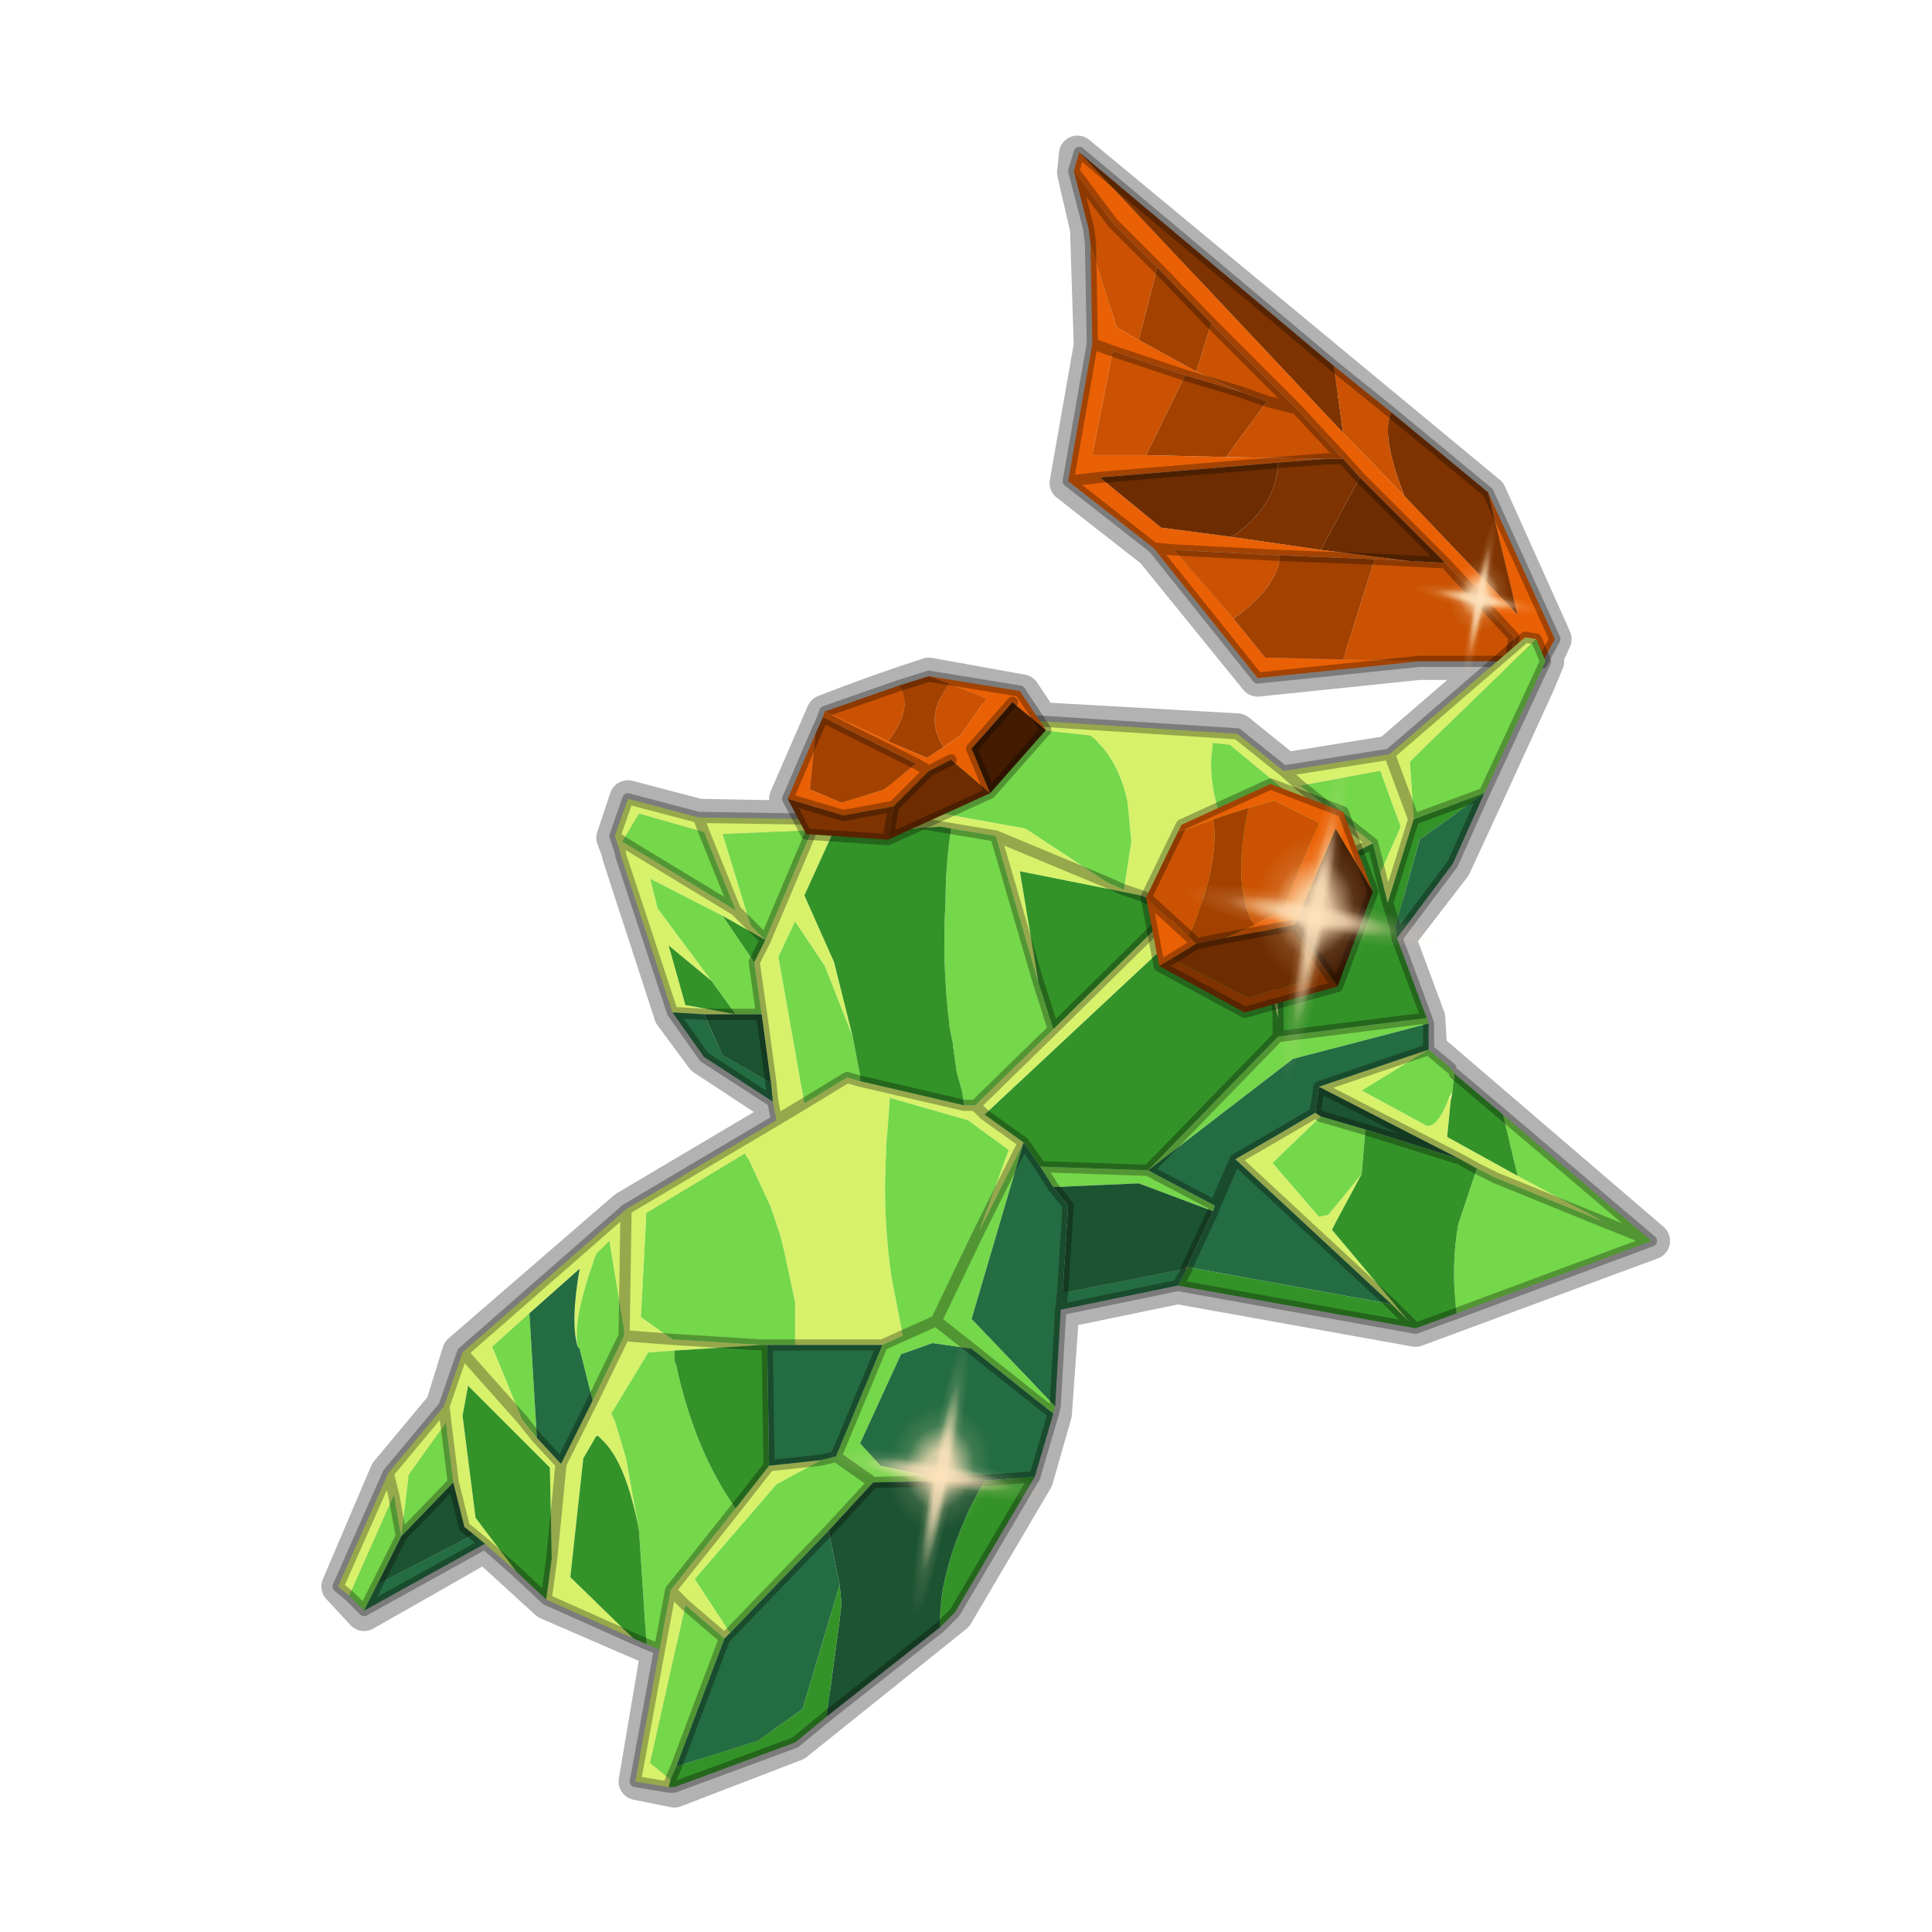 <?xml version="1.0" encoding="UTF-8" standalone="no"?>
<svg xmlns:xlink="http://www.w3.org/1999/xlink" height="52.0px" width="52.0px" xmlns="http://www.w3.org/2000/svg">
  <g transform="matrix(1.0, 0.0, 0.0, 1.0, 0.0, 0.0)">
    <use height="54.0" transform="matrix(1.0, 0.0, 0.0, 1.0, -1.0, -1.0)" width="54.0" xlink:href="#shape0"/>
    <use height="0.0" transform="matrix(0.082, 0.015, -0.047, 0.07, 31.55, 28.55)" width="0.0" xlink:href="#sprite0"/>
    <use height="0.0" transform="matrix(0.082, 0.015, -0.003, 0.078, 21.8, 40.35)" width="0.0" xlink:href="#sprite0"/>
    <use height="0.0" transform="matrix(0.054, 0.045, -0.021, 0.033, 34.85, 13.2)" width="0.0" xlink:href="#sprite0"/>
    <use height="81.5" transform="matrix(0.088, 0.016, -0.02, 0.112, 32.55, 19.5)" width="81.5" xlink:href="#sprite1"/>
    <use height="81.5" transform="matrix(0.076, 0.013, -0.017, 0.096, 22.85, 35.3)" width="81.5" xlink:href="#sprite1"/>
    <use height="81.5" transform="matrix(0.044, 0.008, -0.01, 0.056, 38.4, 13.55)" width="81.5" xlink:href="#sprite1"/>
    <use height="0.0" transform="matrix(0.082, 0.015, -0.081, 0.089, 19.35, 37.0)" width="0.0" xlink:href="#sprite0"/>
    <use height="0.0" transform="matrix(0.044, 0.008, -0.06, 0.066, 24.85, 24.0)" width="0.0" xlink:href="#sprite0"/>
  </g>
  <defs>
    <g id="shape0" transform="matrix(1.0, 0.0, 0.0, 1.0, 1.0, 1.0)">
      <path d="M52.0 0.0 L52.0 52.0 0.0 52.0 0.0 0.0 52.0 0.0" fill="#795fa9" fill-opacity="0.0" fill-rule="evenodd" stroke="none"/>
      <path d="M41.8 17.2 L40.05 13.3 29.0 4.15 28.95 4.65 29.3 6.15 29.4 9.3 28.75 13.0 31.05 14.8 33.85 18.25 38.2 17.8 40.3 17.8 37.4 20.3 34.6 20.75 33.3 19.7 28.0 19.4 27.5 18.65 25.0 18.2 Q23.6 18.65 22.2 19.2 L21.2 21.5 21.5 22.05 18.8 22.0 16.9 21.5 16.55 22.55 16.7 22.95 16.7 23.0 18.1 27.3 18.95 28.45 20.85 29.7 20.9 30.15 16.85 32.55 12.4 36.4 11.95 37.85 10.45 39.65 9.15 42.7 9.8 43.4 13.05 41.55 14.75 43.1 17.75 44.4 17.15 47.95 18.15 48.15 21.4 46.9 25.7 43.45 27.85 39.8 28.35 38.05 28.55 35.25 31.7 34.6 38.1 35.75 44.45 33.4 38.45 28.25 38.4 27.4 37.6 25.25 39.1 23.3 40.0 21.35 41.35 18.4 41.6 17.8 41.55 17.75 41.8 17.2 Z" fill="none" stroke="#000000" stroke-linecap="round" stroke-linejoin="round" stroke-opacity="0.302" stroke-width="1.0"/>
      <path d="M28.9 4.6 L29.05 4.1 36.15 11.65 37.8 13.35 40.85 16.55 40.05 13.25 41.85 17.2 41.5 17.85 41.3 17.9 40.95 17.85 40.65 17.8 40.75 17.15 38.9 15.15 36.6 12.85 36.15 12.35 34.9 11.0 32.6 8.7 31.15 7.2 29.95 6.0 28.9 4.6 M29.35 6.55 L30.05 8.8 30.65 9.15 32.2 10.0 33.4 10.55 31.9 10.1 29.95 9.45 29.4 12.25 30.85 12.25 33.0 12.3 35.7 12.35 34.4 12.45 29.6 12.85 28.75 12.95 29.4 9.25 29.35 6.55 M37.95 15.1 L37.0 15.05 34.45 14.95 31.6 14.8 31.05 14.75 31.6 14.8 33.2 16.65 34.05 17.7 36.15 17.75 38.2 17.8 33.85 18.25 31.05 14.75 28.75 12.95 29.6 12.85 31.25 14.2 33.15 14.45 35.55 14.8 37.95 15.1 M29.4 9.25 L29.95 9.45 29.4 9.25" fill="#ea6004" fill-rule="evenodd" stroke="none"/>
      <path d="M36.15 12.35 L36.6 12.85 35.55 14.8 33.15 14.45 Q34.35 13.65 34.4 12.45 L35.7 12.35 36.15 12.35 M40.05 13.25 L40.85 16.55 37.8 13.35 Q37.15 11.7 37.45 11.1 L40.05 13.25 M36.15 11.65 L29.05 4.1 35.9 9.85 36.15 11.65" fill="#7e3301" fill-rule="evenodd" stroke="none"/>
      <path d="M28.9 4.6 L29.95 6.0 31.15 7.2 30.65 9.15 30.05 8.8 29.35 6.55 29.3 6.15 28.9 4.6 M32.6 8.7 L34.9 11.0 36.15 12.35 35.7 12.35 33.0 12.3 34.1 10.8 33.4 10.55 32.2 10.0 32.6 8.7 M38.9 15.15 L40.75 17.15 40.65 17.8 38.2 17.8 36.15 17.75 37.0 15.05 37.95 15.1 38.9 15.15 M37.8 13.35 L36.15 11.65 35.9 9.85 37.45 11.1 Q37.15 11.7 37.8 13.35 M31.9 10.1 L30.85 12.25 29.4 12.25 29.95 9.45 31.9 10.1 M34.9 11.0 L34.1 10.8 34.9 11.0 M31.6 14.8 L34.45 14.95 Q34.4 15.8 33.2 16.65 L31.6 14.8" fill="#ca5202" fill-rule="evenodd" stroke="none"/>
      <path d="M31.15 7.2 L32.6 8.7 32.2 10.0 30.65 9.15 31.15 7.2 M37.0 15.05 L36.15 17.75 34.05 17.7 33.2 16.65 Q34.4 15.8 34.45 14.95 L37.0 15.05 M33.4 10.55 L34.1 10.8 33.0 12.3 30.85 12.25 31.9 10.1 33.4 10.55" fill="#a34100" fill-rule="evenodd" stroke="none"/>
      <path d="M36.6 12.85 L38.9 15.15 37.95 15.1 35.55 14.8 36.6 12.85 M29.6 12.85 L34.4 12.45 Q34.35 13.65 33.15 14.45 L31.25 14.2 29.6 12.85" fill="#6d2c01" fill-rule="evenodd" stroke="none"/>
      <path d="M29.05 4.1 L28.9 4.6 29.95 6.0 31.15 7.2 32.6 8.7 34.9 11.0 36.15 12.35 36.6 12.85 38.9 15.15 40.75 17.15 40.65 17.8 38.2 17.8 33.85 18.25 31.05 14.75 28.75 12.95 29.4 9.25 29.35 6.55 29.3 6.15 28.9 4.6 M40.95 17.85 L41.3 17.9 41.5 17.85 41.85 17.2 40.05 13.25 37.45 11.1 35.9 9.85 29.05 4.1 M38.9 15.15 L37.95 15.1 37.0 15.05 34.45 14.95 31.6 14.8 31.05 14.75 M34.1 10.8 L33.4 10.55 31.9 10.1 29.95 9.45 29.4 9.25 M34.1 10.8 L34.9 11.0 M35.7 12.35 L36.15 12.35 M34.4 12.45 L35.7 12.35 M28.75 12.95 L29.6 12.85 34.4 12.45" fill="none" stroke="#000000" stroke-linecap="round" stroke-linejoin="round" stroke-opacity="0.302" stroke-width="0.3"/>
      <path d="M16.05 38.65 L16.1 38.65 16.05 38.65" fill="#f4a33c" fill-rule="evenodd" stroke="none"/>
      <path d="M31.95 34.1 L31.95 34.15 31.9 34.15 31.95 34.1" fill="#cc6b22" fill-rule="evenodd" stroke="none"/>
      <path d="M39.0 29.55 L39.1 29.35 39.05 29.6 39.0 29.55" fill="#ffff98" fill-rule="evenodd" stroke="none"/>
      <path d="M18.1 27.25 L16.7 23.0 16.7 22.95 16.55 22.5 16.9 21.5 18.8 22.0 22.0 22.05 22.15 21.7 27.85 19.4 33.3 19.75 34.55 20.75 37.4 20.3 41.05 17.15 41.35 17.2 37.95 20.5 38.05 22.05 37.35 24.3 37.15 23.5 37.7 22.25 37.15 20.75 35.0 21.15 36.95 22.7 34.95 23.7 36.0 22.45 33.1 20.05 32.65 20.0 32.6 20.4 Q32.55 21.4 33.1 22.65 L33.35 23.2 33.45 23.35 33.6 23.65 33.85 24.15 34.3 24.05 34.4 27.4 33.75 24.8 31.8 25.05 26.5 30.0 27.55 30.75 26.35 33.15 27.15 30.95 26.05 30.15 23.95 29.55 23.9 30.25 23.85 30.85 23.85 31.0 Q23.75 32.75 24.0 34.4 L24.3 35.95 23.75 36.2 21.4 36.2 21.4 35.05 21.1 33.65 21.0 33.25 20.75 32.5 20.15 31.2 20.1 31.15 20.05 31.05 17.4 32.65 17.25 35.45 18.1 36.05 16.8 35.95 18.1 36.05 20.5 36.2 18.15 36.35 17.45 36.4 16.45 38.05 16.55 38.25 16.85 39.25 17.2 41.2 Q16.85 39.35 16.2 38.75 L16.15 38.7 16.1 38.65 16.05 38.65 15.7 39.25 15.35 42.45 17.05 44.1 14.7 43.05 14.85 41.95 14.8 39.5 12.6 37.3 12.45 38.1 12.8 40.85 13.9 42.3 13.05 41.55 12.75 41.3 12.5 41.1 12.2 39.9 12.0 38.3 11.95 37.85 12.0 38.3 11.0 39.7 10.8 41.35 10.6 40.25 9.4 42.95 9.1 42.7 10.45 39.65 11.95 37.85 12.45 36.4 16.85 32.55 20.9 30.15 20.8 29.65 20.75 29.15 20.5 27.3 20.3 25.9 20.6 25.3 19.45 24.65 17.5 23.65 17.7 24.45 19.15 26.4 18.0 25.45 18.45 27.05 19.8 27.3 18.95 27.3 18.1 27.25 M18.0 48.1 L17.1 47.95 17.75 44.4 18.05 42.8 19.8 40.6 20.7 39.45 22.1 39.3 20.9 39.95 18.7 42.5 19.65 43.95 19.5 44.1 18.45 43.2 18.05 42.8 18.45 43.2 17.5 47.45 18.05 47.9 18.0 48.1 M20.2 24.9 L20.6 25.3 21.85 22.35 22.0 22.05 21.85 22.35 19.45 22.45 20.2 24.9 19.8 24.5 20.2 24.9 M16.75 22.65 L19.8 24.5 18.95 22.4 17.2 21.9 16.75 22.65 16.55 22.5 16.75 22.65 M18.8 22.0 L18.95 22.4 18.8 22.0 M27.95 26.45 L26.8 22.5 25.6 22.3 25.3 22.25 22.4 22.45 21.65 24.1 22.45 25.9 22.95 27.9 22.2 26.0 21.4 24.8 20.95 25.75 21.65 29.7 22.8 29.0 23.15 29.1 25.95 29.75 26.25 29.75 28.35 27.7 31.6 24.5 30.7 24.1 27.45 23.45 27.95 26.45 M30.25 23.95 L30.7 24.1 30.25 23.95 30.45 22.65 30.35 21.6 Q30.1 20.4 29.35 19.8 L27.95 19.65 24.0 21.65 27.6 22.3 29.8 23.75 30.25 23.95 M26.8 22.5 L29.8 23.75 26.8 22.5 M22.15 21.7 L25.3 22.25 22.15 21.7 M20.9 30.15 L21.65 29.7 20.9 30.15 M26.25 29.75 L26.5 30.0 26.25 29.75 M16.8 35.8 L16.4 33.4 16.05 33.75 Q15.4 35.5 15.55 36.25 15.35 35.6 15.6 34.15 L14.25 35.35 13.25 36.25 14.05 38.2 14.45 38.7 15.1 39.4 15.95 37.7 16.8 35.95 16.8 35.8 16.85 32.55 16.8 35.8 M10.45 39.65 L10.6 40.25 10.45 39.65 M12.45 36.4 L14.05 38.2 12.45 36.4 M15.1 39.4 L14.85 41.95 15.1 39.4 M34.55 20.75 L35.0 21.15 34.55 20.75 M37.4 20.3 L38.05 22.05 37.4 20.3 M31.6 24.5 L33.85 24.15 31.6 24.5 M35.55 30.05 L34.25 31.3 35.5 32.75 35.75 32.7 36.65 31.6 35.95 32.9 35.85 33.1 37.95 35.6 37.45 35.1 33.25 31.2 Q34.3 30.6 35.4 29.95 L35.55 30.05 M39.3 31.2 L35.5 29.25 38.45 28.25 36.65 29.35 38.4 30.3 Q38.7 30.35 39.0 29.55 L39.05 29.6 38.95 30.6 40.85 31.65 43.2 32.9 40.25 31.7 39.75 31.45 39.3 31.2" fill="#d7f16b" fill-rule="evenodd" stroke="none"/>
      <path d="M41.35 17.2 L41.6 17.8 39.95 21.35 38.05 22.05 37.95 20.5 41.35 17.2 M38.4 27.4 L38.45 27.55 34.8 28.5 30.9 31.5 32.7 32.45 32.65 32.6 30.65 31.85 28.35 31.95 28.0 31.4 30.9 31.5 34.4 27.9 38.4 27.4 M38.45 28.25 L39.05 28.75 39.15 28.9 39.1 29.35 39.0 29.55 Q38.7 30.35 38.4 30.3 L36.65 29.35 38.45 28.25 M40.45 30.0 L44.45 33.4 39.2 35.35 Q39.05 34.05 39.25 32.95 L39.75 31.45 40.25 31.7 43.2 32.9 40.85 31.65 40.45 30.0 M28.4 37.85 L28.35 38.05 26.15 36.3 25.1 36.15 24.25 36.45 23.15 38.85 23.7 39.45 25.65 39.85 23.5 39.9 22.3 41.2 19.65 43.95 18.7 42.5 20.9 39.95 22.1 39.3 22.5 39.2 23.75 36.2 24.3 35.95 24.0 34.4 Q23.75 32.75 23.85 31.0 L23.85 30.85 23.9 30.25 23.95 29.55 26.05 30.15 27.15 30.95 26.35 33.15 27.55 30.75 26.15 35.5 28.4 37.85 M17.75 44.4 L17.4 44.25 17.2 41.2 16.85 39.25 16.55 38.25 16.45 38.05 17.45 36.4 18.15 36.35 18.15 36.6 18.2 36.75 Q18.7 39.05 19.8 40.6 L18.05 42.8 17.75 44.4 M9.8 43.35 L9.45 43.0 9.4 42.95 10.6 40.25 10.8 41.35 10.15 42.65 9.8 43.35 M19.15 26.4 L17.7 24.45 17.5 23.65 19.45 24.65 20.3 25.9 20.5 27.3 19.8 27.3 19.15 26.4 M20.6 25.3 L20.2 24.9 19.45 22.45 21.85 22.35 20.6 25.3 M19.8 24.5 L16.75 22.65 17.2 21.9 18.95 22.4 19.8 24.5 M25.6 22.3 L26.8 22.5 27.95 26.45 28.35 27.7 26.25 29.75 25.95 29.75 25.9 29.4 25.75 28.85 25.65 28.15 25.65 28.1 25.55 27.6 25.55 27.55 Q25.35 25.9 25.45 24.25 25.45 23.3 25.6 22.3 M30.25 23.95 L29.8 23.75 27.6 22.3 24.0 21.65 27.95 19.65 29.35 19.8 Q30.1 20.4 30.35 21.6 L30.45 22.65 30.25 23.95 M22.95 27.9 L23.15 28.95 23.15 29.1 22.8 29.0 21.65 29.7 20.95 25.75 21.4 24.8 22.2 26.0 22.95 27.9 M18.1 36.05 L17.25 35.45 17.4 32.65 20.05 31.05 20.1 31.15 20.15 31.2 20.75 32.5 21.0 33.25 21.1 33.65 21.4 35.05 21.4 36.2 20.65 36.2 20.5 36.2 18.1 36.05 M26.15 36.3 L25.2 35.55 24.3 35.95 25.2 35.55 26.35 33.15 25.2 35.55 26.15 36.3 M22.5 39.2 L23.5 39.9 22.5 39.2 M15.55 36.25 Q15.4 35.5 16.05 33.75 L16.4 33.4 16.8 35.8 16.8 35.95 15.95 37.7 15.6 36.3 15.55 36.25 M18.45 43.2 L19.5 44.1 18.2 47.55 18.05 47.9 17.5 47.45 18.45 43.2 M12.0 38.3 L12.2 39.9 10.8 41.35 11.0 39.7 12.0 38.3 M14.45 38.7 L14.05 38.2 13.25 36.25 14.25 35.35 14.45 38.7 M35.0 21.15 L37.15 20.75 37.7 22.25 37.15 23.5 36.95 22.7 35.0 21.15 M34.3 24.05 L33.85 24.15 33.6 23.65 33.45 23.35 33.35 23.2 33.1 22.65 Q32.55 21.4 32.6 20.4 L32.65 20.0 33.1 20.05 36.0 22.45 34.95 23.7 34.3 24.05 M35.55 30.05 L36.75 30.4 36.65 31.6 35.75 32.7 35.5 32.75 34.25 31.3 35.55 30.05 M43.2 32.9 L44.45 33.4 43.2 32.9" fill="#75d74a" fill-rule="evenodd" stroke="none"/>
      <path d="M37.6 25.25 L38.4 27.4 34.4 27.9 34.4 27.4 34.4 27.9 30.9 31.5 28.0 31.4 27.55 30.75 26.5 30.0 31.8 25.05 33.75 24.8 34.4 27.4 34.3 24.05 34.95 23.7 36.95 22.7 37.15 23.5 37.35 24.3 38.05 22.05 39.95 21.35 38.2 22.6 38.2 22.65 37.55 24.95 37.6 25.25 M39.15 28.9 L40.45 30.0 40.85 31.65 38.95 30.6 39.05 29.6 39.1 29.35 39.15 28.9 M39.2 35.35 L38.1 35.75 31.7 34.6 31.95 34.15 31.95 34.1 37.45 35.1 37.95 35.6 35.85 33.1 35.95 32.9 36.65 31.6 36.75 30.4 39.3 31.2 39.75 31.45 39.25 32.95 Q39.05 34.05 39.2 35.35 M27.85 39.75 L25.7 43.4 25.3 43.8 Q25.25 42.45 26.1 40.6 L26.5 39.85 27.85 39.75 M22.25 46.2 L21.4 46.9 18.15 48.1 18.0 48.1 18.05 47.9 18.2 47.55 20.4 46.85 21.6 46.0 22.6 42.65 22.65 43.15 22.6 43.6 22.25 46.2 M17.4 44.25 L17.05 44.1 15.35 42.45 15.7 39.25 16.05 38.65 16.1 38.65 16.15 38.7 16.2 38.75 Q16.85 39.35 17.2 41.2 L17.4 44.25 M14.7 43.05 L13.9 42.3 12.8 40.85 12.45 38.1 12.6 37.3 14.8 39.5 14.85 41.95 14.7 43.05 M19.8 27.3 L18.45 27.05 18.0 25.45 19.15 26.4 19.8 27.3 M19.45 24.65 L20.6 25.3 20.3 25.9 19.45 24.65 M25.6 22.3 Q25.45 23.3 25.45 24.25 25.35 25.9 25.55 27.55 L25.55 27.6 25.65 28.1 25.65 28.15 25.75 28.85 25.9 29.4 25.95 29.75 23.15 29.1 23.15 28.95 22.95 27.9 22.45 25.9 21.65 24.1 22.4 22.45 25.3 22.25 25.6 22.3 M28.35 27.7 L27.95 26.45 27.45 23.45 30.7 24.1 31.6 24.5 28.35 27.7 M20.5 36.2 L20.65 36.2 20.7 39.45 19.8 40.6 Q18.7 39.05 18.2 36.75 L18.15 36.6 18.15 36.35 20.5 36.2 M37.55 24.95 L37.35 24.3 37.55 24.95 M37.95 35.6 L38.1 35.75 37.95 35.6" fill="#339328" fill-rule="evenodd" stroke="none"/>
      <path d="M39.95 21.35 L39.1 23.25 37.6 25.25 37.55 24.95 38.2 22.65 38.2 22.6 39.95 21.35 M38.45 27.55 L38.45 28.25 35.5 29.25 35.4 29.95 Q34.3 30.6 33.25 31.2 L37.45 35.1 31.95 34.1 32.65 32.6 32.7 32.45 30.9 31.5 34.8 28.5 38.45 27.55 M31.7 34.6 L28.55 35.25 28.4 37.85 26.15 35.5 27.55 30.75 28.0 31.4 28.35 31.95 28.75 32.45 28.6 34.8 31.9 34.15 31.95 34.15 31.7 34.6 M28.35 38.05 L27.85 39.75 26.5 39.85 25.65 39.85 23.7 39.45 23.15 38.85 24.25 36.45 25.1 36.15 26.15 36.3 28.35 38.05 M13.05 41.55 L9.8 43.35 10.15 42.65 12.75 41.3 13.05 41.55 M20.8 29.65 L18.95 28.45 18.1 27.25 18.95 27.3 19.45 28.4 20.75 29.15 20.8 29.65 M21.4 36.2 L23.75 36.2 22.5 39.2 22.1 39.3 20.7 39.45 20.65 36.2 21.4 36.2 M22.3 41.2 L22.6 42.65 21.6 46.0 20.4 46.85 18.2 47.55 19.5 44.1 19.65 43.95 22.3 41.2 M15.55 36.25 L15.6 36.3 15.95 37.7 15.1 39.4 14.45 38.7 14.25 35.35 15.6 34.15 Q15.35 35.6 15.55 36.25 M28.6 34.8 L28.55 35.25 28.6 34.8 M33.25 31.2 L32.7 32.45 33.25 31.2" fill="#246c41" fill-rule="evenodd" stroke="none"/>
      <path d="M25.3 43.8 L22.25 46.2 22.6 43.6 22.65 43.15 22.6 42.65 22.3 41.2 23.5 39.9 25.65 39.85 26.5 39.85 26.1 40.6 Q25.25 42.45 25.3 43.8 M18.95 27.3 L19.8 27.3 20.5 27.3 20.75 29.15 19.45 28.4 18.95 27.3 M28.35 31.95 L30.65 31.85 32.65 32.6 31.95 34.1 31.9 34.15 28.6 34.8 28.75 32.45 28.35 31.95 M12.2 39.9 L12.5 41.1 12.75 41.3 10.15 42.65 10.8 41.35 12.2 39.9 M36.75 30.4 L35.55 30.05 35.4 29.95 35.5 29.25 39.3 31.2 36.75 30.4" fill="#1c5331" fill-rule="evenodd" stroke="none"/>
      <path d="M18.1 27.25 L16.7 23.0 16.7 22.95 16.55 22.5 16.9 21.5 18.8 22.0 22.0 22.05 22.15 21.7 27.85 19.4 33.3 19.75 34.55 20.75 37.4 20.3 41.05 17.15 41.35 17.2 41.6 17.8 39.95 21.35 39.1 23.25 37.6 25.25 38.4 27.4 38.45 27.55 38.45 28.25 39.05 28.75 M39.15 28.9 L40.45 30.0 44.45 33.4 39.2 35.35 38.1 35.75 31.7 34.6 28.55 35.25 28.4 37.85 28.35 38.05 27.85 39.75 25.7 43.4 25.3 43.8 22.25 46.2 21.4 46.9 18.15 48.1 18.0 48.1 17.1 47.95 17.75 44.4 17.4 44.25 17.05 44.1 14.7 43.05 13.9 42.3 13.05 41.55 9.8 43.35 9.45 43.0 M9.4 42.95 L9.1 42.7 10.45 39.65 11.95 37.85 12.45 36.4 16.85 32.55 20.9 30.15 20.8 29.65 18.95 28.45 18.1 27.25 18.95 27.3 19.8 27.3 20.5 27.3 20.75 29.15 20.8 29.65 M20.6 25.3 L20.2 24.9 19.8 24.5 16.75 22.65 16.55 22.5 M18.95 22.4 L18.8 22.0 M27.95 26.45 L26.8 22.5 25.6 22.3 25.3 22.25 22.15 21.7 M25.95 29.75 L26.25 29.75 28.35 27.7 27.95 26.45 M30.7 24.1 L30.25 23.95 29.8 23.75 26.8 22.5 M23.15 29.1 L25.95 29.75 M21.85 22.35 L22.0 22.05 M19.8 24.5 L18.95 22.4 M21.85 22.35 L20.6 25.3 20.3 25.9 20.5 27.3 M21.65 29.7 L22.8 29.0 23.15 29.1 M21.4 36.2 L23.75 36.2 24.3 35.95 25.2 35.55 26.35 33.15 27.55 30.75 26.5 30.0 26.25 29.75 M21.65 29.7 L20.9 30.15 M25.2 35.55 L26.15 36.3 28.35 38.05 M25.65 39.85 L26.5 39.85 27.85 39.75 M28.0 31.4 L28.35 31.95 28.75 32.45 28.6 34.8 28.55 35.25 M32.65 32.6 L32.7 32.45 30.9 31.5 28.0 31.4 27.55 30.75 M20.5 36.2 L20.65 36.2 21.4 36.2 M19.8 40.6 L20.7 39.45 20.65 36.2 M19.65 43.95 L22.3 41.2 23.5 39.9 22.5 39.2 22.1 39.3 20.7 39.45 M23.5 39.9 L25.65 39.85 M22.5 39.2 L23.75 36.2 M15.95 37.7 L16.8 35.95 16.8 35.8 16.85 32.55 M16.8 35.95 L18.1 36.05 20.5 36.2 M19.8 40.6 L18.05 42.8 18.45 43.2 19.5 44.1 19.65 43.95 M11.95 37.85 L12.0 38.3 12.2 39.9 12.5 41.1 12.75 41.3 13.05 41.55 M10.8 41.35 L10.6 40.25 10.45 39.65 M10.15 42.65 L10.8 41.35 12.2 39.9 M10.15 42.65 L9.8 43.35 M15.1 39.4 L14.45 38.7 14.05 38.2 12.45 36.4 M15.1 39.4 L15.95 37.7 M14.85 41.95 L15.1 39.4 M18.05 47.9 L18.2 47.55 19.5 44.1 M18.0 48.1 L18.05 47.9 M14.7 43.05 L14.85 41.95 M18.05 42.8 L17.75 44.4 M35.0 21.15 L36.95 22.7 37.15 23.5 37.35 24.3 38.05 22.05 37.4 20.3 M35.0 21.15 L34.55 20.75 M34.3 24.05 L33.85 24.15 31.6 24.5 28.35 27.7 M34.95 23.7 L34.3 24.05 34.4 27.4 34.4 27.9 38.4 27.4 M34.95 23.7 L36.95 22.7 M37.55 24.95 L37.6 25.25 M37.35 24.3 L37.55 24.95 M39.95 21.35 L38.05 22.05 M30.7 24.1 L31.6 24.5 M36.75 30.4 L35.55 30.05 35.4 29.95 Q34.3 30.6 33.25 31.2 L37.45 35.1 37.95 35.6 38.1 35.75 M36.75 30.4 L39.3 31.2 35.5 29.25 35.4 29.95 M35.5 29.25 L38.45 28.25 M44.45 33.4 L43.2 32.9 40.25 31.7 39.75 31.45 39.3 31.2 M31.95 34.1 L31.95 34.15 31.7 34.6 M31.95 34.1 L32.65 32.6 M30.9 31.5 L34.4 27.9 M32.7 32.45 L33.25 31.2" fill="none" stroke="#000000" stroke-linecap="round" stroke-linejoin="round" stroke-opacity="0.302" stroke-width="0.3"/>
      <path d="M22.2 19.15 L24.2 18.45 Q24.6 19.05 23.9 19.95 L22.2 19.15 M25.55 18.4 L26.55 18.8 25.85 19.8 25.4 20.1 Q24.85 19.3 25.55 18.4 M33.6 21.75 L34.3 21.55 35.5 22.15 34.5 24.5 33.75 24.9 Q33.15 23.85 33.6 21.75 M31.7 22.4 L32.65 22.05 Q32.85 23.2 32.0 25.2 L30.85 24.15 31.7 22.4" fill="#ca5202" fill-rule="evenodd" stroke="none"/>
      <path d="M22.15 19.3 L22.2 19.15 23.9 19.95 24.95 20.4 25.4 20.1 25.85 19.8 26.55 18.8 25.55 18.4 25.0 18.2 27.45 18.6 28.15 19.65 27.25 18.9 26.15 20.15 26.65 21.35 25.6 20.45 25.0 20.75 24.65 20.55 25.0 20.75 24.05 21.7 22.7 21.95 21.2 21.5 21.95 19.75 21.8 21.25 22.65 21.6 23.8 21.25 24.65 20.55 22.15 19.3 M33.75 24.9 L34.5 24.5 35.5 22.15 34.3 21.55 33.6 21.75 32.65 22.05 31.7 22.4 31.8 22.2 34.2 21.1 36.15 21.85 36.95 24.0 35.95 22.3 34.85 24.9 32.95 25.25 33.75 24.9 M30.85 24.15 L32.0 25.2 32.2 25.4 31.55 25.8 31.2 26.0 30.85 24.15" fill="#ea6004" fill-rule="evenodd" stroke="none"/>
      <path d="M24.2 18.45 L25.0 18.2 25.55 18.4 Q24.85 19.3 25.4 20.1 L24.95 20.4 23.9 19.95 Q24.6 19.05 24.2 18.45 M21.95 19.75 L22.15 19.3 24.65 20.55 23.8 21.25 22.65 21.6 21.8 21.25 21.95 19.75 M33.75 24.9 L32.95 25.25 32.2 25.4 32.0 25.2 Q32.85 23.2 32.65 22.05 L33.6 21.75 Q33.15 23.85 33.75 24.9" fill="#a34100" fill-rule="evenodd" stroke="none"/>
      <path d="M23.9 22.6 L21.7 22.45 21.2 21.5 22.7 21.95 24.05 21.7 23.9 22.6 M31.55 25.8 L33.6 26.85 35.3 26.35 34.85 24.9 36.0 26.55 33.5 27.25 31.2 26.0 31.55 25.8" fill="#7e3301" fill-rule="evenodd" stroke="none"/>
      <path d="M26.65 21.35 L23.9 22.6 24.05 21.7 25.0 20.75 25.6 20.45 26.65 21.35 M32.95 25.25 L34.85 24.9 35.3 26.35 33.6 26.85 31.55 25.8 32.2 25.4 32.95 25.25" fill="#6d2c01" fill-rule="evenodd" stroke="none"/>
      <path d="M28.15 19.65 L26.65 21.35 26.15 20.15 27.25 18.9 28.15 19.65 M34.85 24.9 L35.95 22.3 36.95 24.0 36.0 26.55 34.85 24.9" fill="#431b01" fill-rule="evenodd" stroke="none"/>
      <path d="M22.15 19.3 L22.2 19.15 24.2 18.45 25.0 18.2 27.45 18.6 28.15 19.65 26.65 21.35 23.9 22.6 21.7 22.45 21.2 21.5 21.95 19.75 22.15 19.3 24.65 20.55 25.0 20.75 25.6 20.45 M26.65 21.35 L26.15 20.15 27.25 18.9 M24.05 21.7 L23.9 22.6 M25.0 20.75 L24.05 21.7 22.7 21.95 21.2 21.5 M32.95 25.25 L34.85 24.9 36.0 26.55 36.95 24.0 36.15 21.85 34.2 21.1 31.8 22.2 31.7 22.4 30.85 24.15 32.0 25.2 32.2 25.4 31.55 25.8 31.2 26.0 33.5 27.25 36.0 26.55 M32.2 25.4 L32.95 25.25 M31.2 26.0 L30.85 24.15" fill="none" stroke="#000000" stroke-linecap="round" stroke-linejoin="round" stroke-opacity="0.302" stroke-width="0.3"/>
    </g>
    <g id="sprite1" transform="matrix(1.0, 0.0, 0.0, 1.0, 0.0, 0.0)">
      <use height="26.7" transform="matrix(0.004, -1.351, 1.393, 0.02, 22.09, 56.026)" width="26.7" xlink:href="#sprite2"/>
      <use height="26.7" transform="matrix(0.009, -3.049, 0.372, 0.005, 36.507, 81.377)" width="26.7" xlink:href="#sprite2"/>
      <use height="26.7" transform="matrix(3.049, 0.009, -0.005, 0.372, 0.122, 35.107)" width="26.7" xlink:href="#sprite2"/>
    </g>
    <g id="sprite2" transform="matrix(1.0, 0.0, 0.0, 1.0, 13.35, 13.35)">
      <use height="26.7" transform="matrix(1.0, 0.0, 0.0, 1.0, -13.35, -13.35)" width="26.7" xlink:href="#shape1"/>
    </g>
    <g id="shape1" transform="matrix(1.0, 0.0, 0.0, 1.0, 13.35, 13.35)">
      <path d="M9.3 -9.85 Q13.35 -5.8 13.35 0.0 13.35 5.8 9.3 9.3 5.8 13.35 0.0 13.35 -5.8 13.35 -9.85 9.3 -13.35 5.8 -13.35 0.0 -13.35 -5.8 -9.85 -9.85 -5.8 -13.35 0.0 -13.35 5.8 -13.35 9.3 -9.85" fill="url(#gradient0)" fill-rule="evenodd" stroke="none"/>
    </g>
    <radialGradient cx="0" cy="0" gradientTransform="matrix(0.021, 0.0, 0.0, 0.021, 0.0, 0.0)" gradientUnits="userSpaceOnUse" id="gradient0" r="819.2" spreadMethod="pad">
      <stop offset="0.196" stop-color="#fee3bc" stop-opacity="0.78"/>
      <stop offset="0.502" stop-color="#fee3bc" stop-opacity="0.125"/>
      <stop offset="0.761" stop-color="#ffe3bd" stop-opacity="0.0"/>
    </radialGradient>
  </defs>
</svg>
